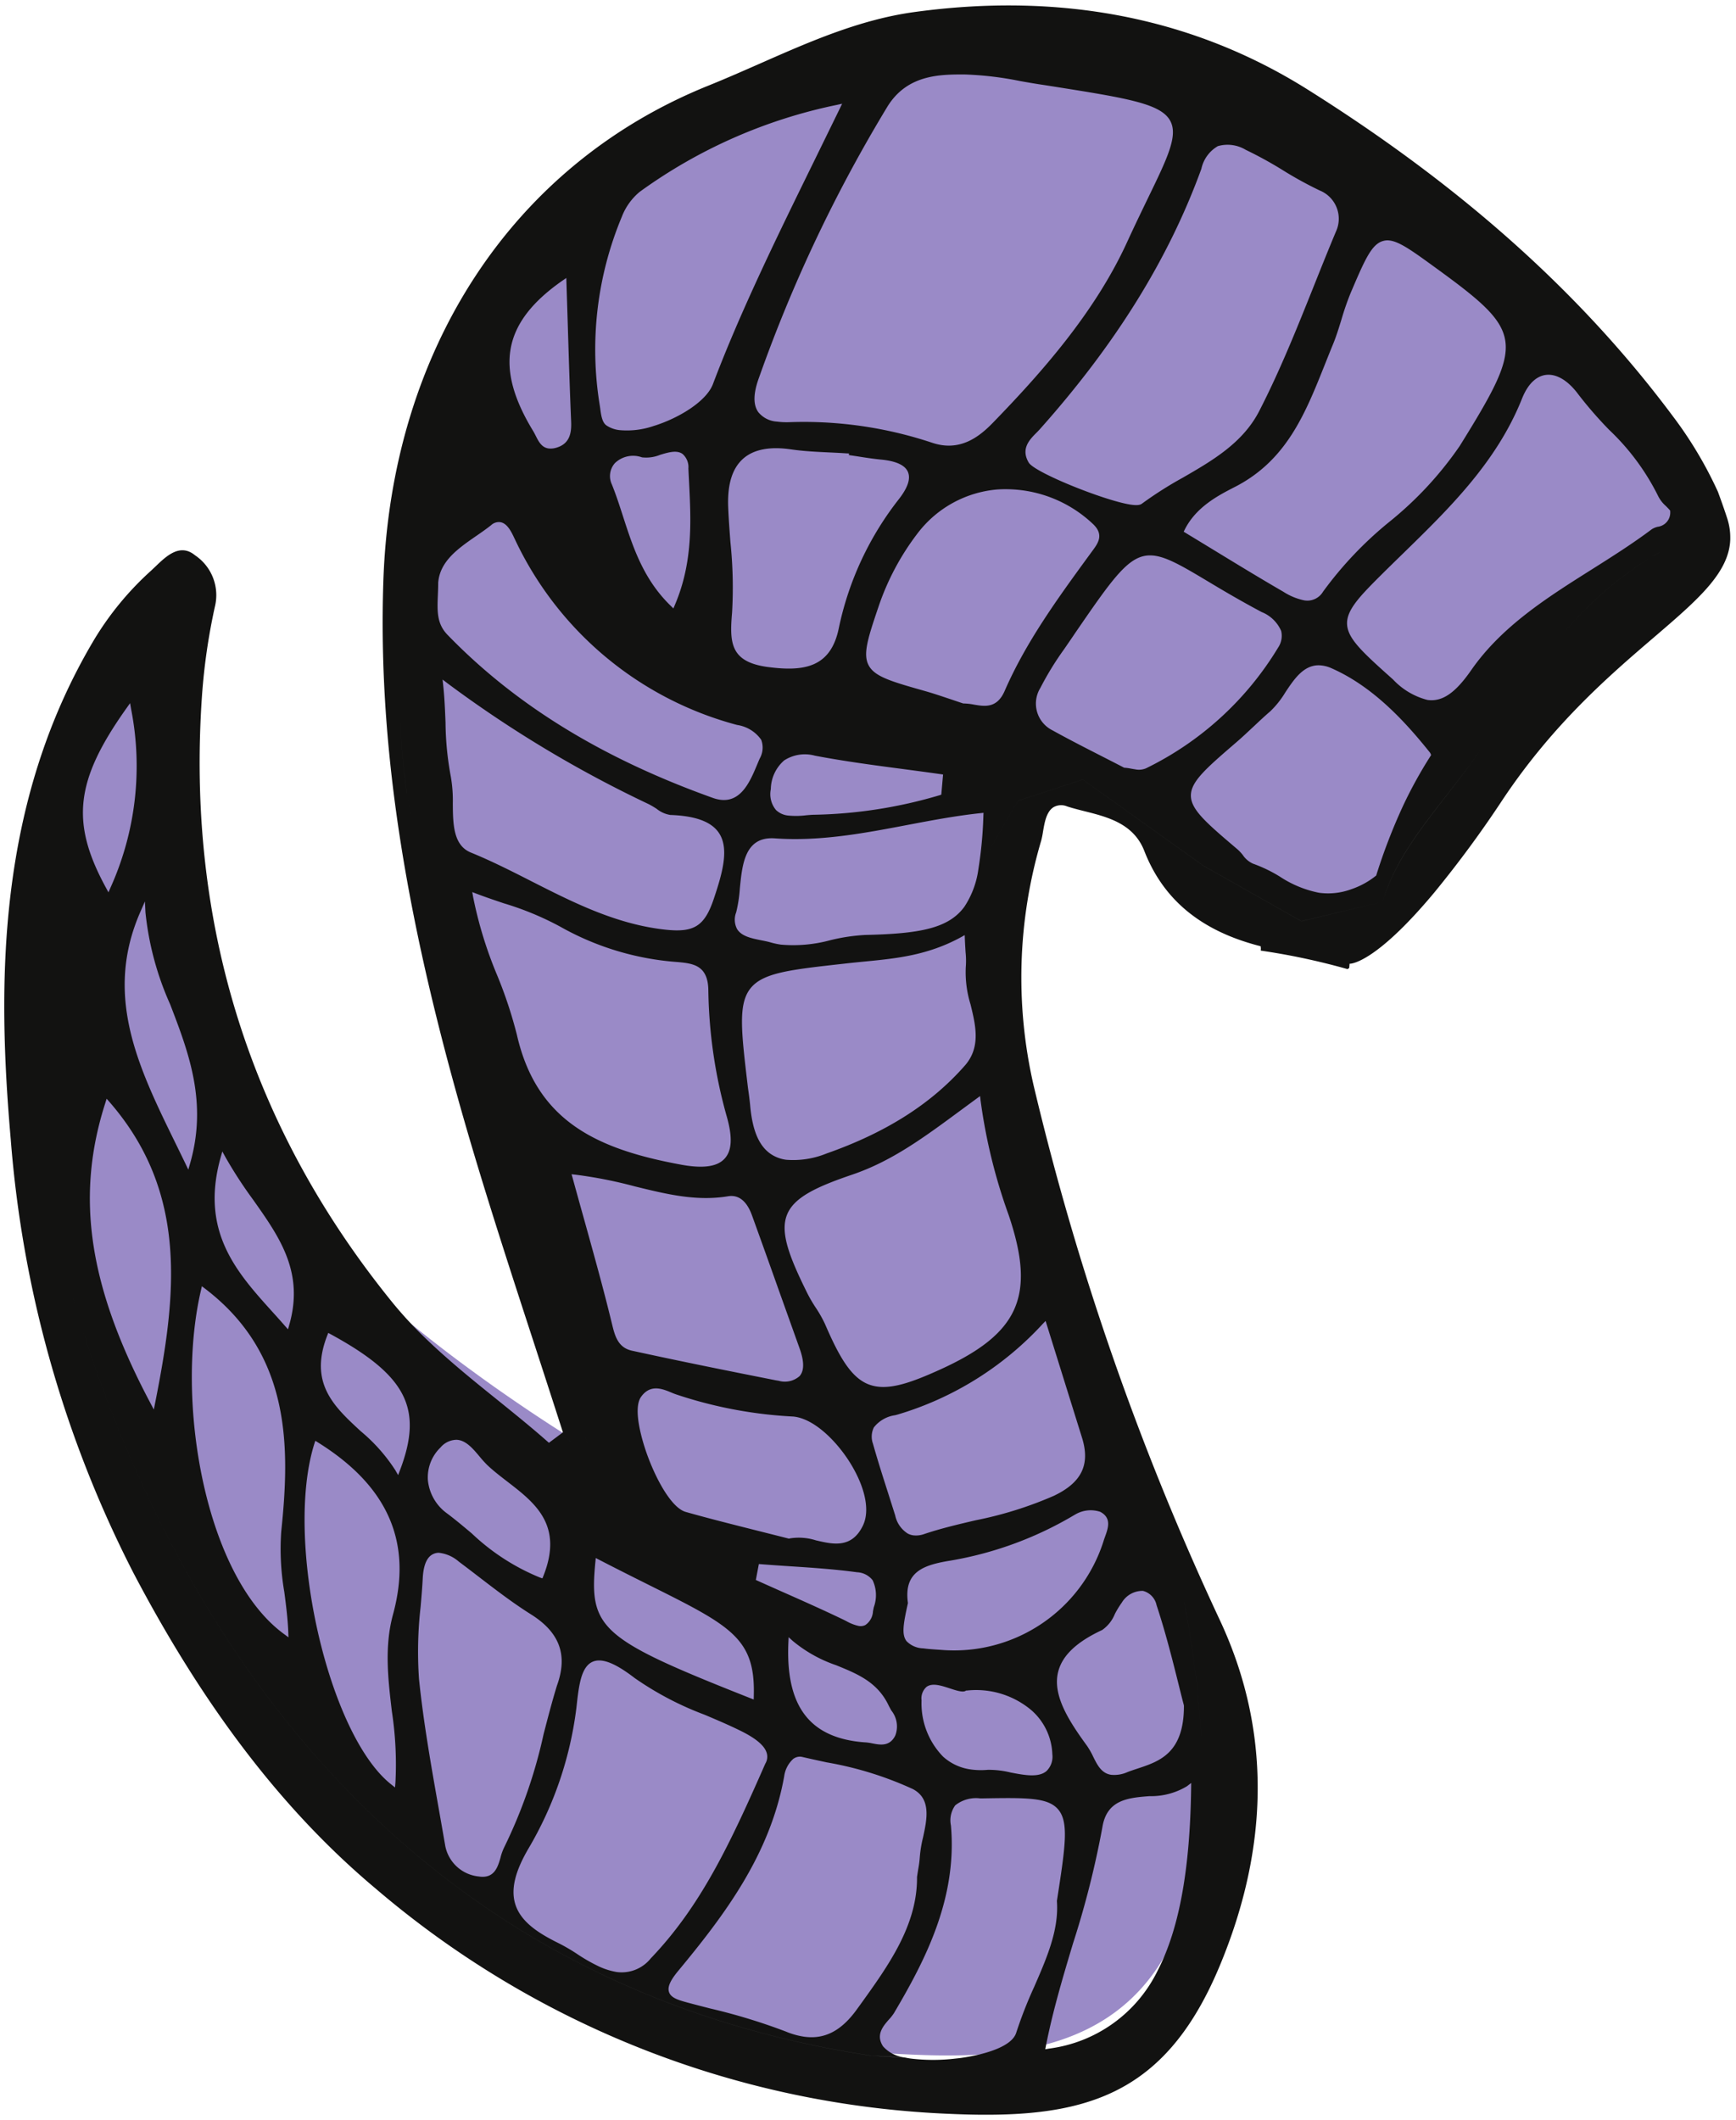 <svg xmlns="http://www.w3.org/2000/svg" width="162.821" height="198.781" viewBox="0 0 162.821 198.781">
  <g id="Group_112" data-name="Group 112" transform="translate(-472.605 -294.949)">
    <path id="Path_64" data-name="Path 64" d="M11.889,56.851s5.252,31.9,9.23,46.281S54.026,134.61,54.026,134.61s-15.842-53.673-17.2-61.895-.439-23.168,3.294-35.452S52.385,15,79.868,2.683c31.178-4.714,58.766,21.488,66.322,29.018,4.087,4.073,7.945,11.631,10.625,17.712a7.664,7.664,0,0,0-3.151,1.126c-7.7,4.707-11.136,10.827-16.039,17.995-3.614,5.284-7.694,9.089-9.279,14.4l-7.616,1.819-9.181-5.2-11.325-8.085-6.069,1.994L91.695,84.749,90.6,95.394l3.96,18.873,15.162,34.32c8.381,45.515-15.36,43.3-29.364,42.525C21.5,182.172,5.8,126.548,2.338,106.465s9.551-49.614,9.551-49.614" transform="translate(473.931 296.275)" fill="#9a8ac7"/>
    <path id="Union_1" data-name="Union 1" d="M88.707,197.691a88.328,88.328,0,0,1-53.9-21.145c-8.627-7.236-16.05-16.918-22.7-29.59a107.16,107.16,0,0,1-11.5-40.634C-.666,91.765-.73,74.8,8.465,59.409a28.573,28.573,0,0,1,5.277-6.387c.13-.118.266-.252.41-.385,1.038-1,2.323-2.245,3.737-1.081a4.5,4.5,0,0,1,1.894,4.688,57.338,57.338,0,0,0-1.239,8.479C17.055,86.084,23.09,105.254,36.475,121.7a38.21,38.21,0,0,0,3.259,3.488l-.269-.213.269.213c2.059,1.966,4.3,3.777,6.5,5.546,1.565,1.264,3.183,2.567,4.7,3.905l.15.13,1.046-.781c.524.335.987.626,1.379.87-.391-.244-.854-.535-1.377-.87l.264-.2-.054-.167q-1.315-4.079-2.644-8.153c-1.917-5.879-3.9-11.956-5.7-17.98C37.649,86.181,35.041,69.7,35.552,54.041,36.264,32.294,47.68,14.893,66.093,7.5c1.63-.659,3.265-1.379,4.847-2.075,4.571-2.012,9.3-4.1,14.4-4.8,13.8-1.895,26.211.544,36.9,7.261,14.463,9.084,25.671,19.11,34.274,30.653a37.579,37.579,0,0,1,4.215,7.072c.377,1.031.67,1.869.862,2.47a5.807,5.807,0,0,1,.291,1.956L135.863,75.41l-1.732,7.757c-5.7,6.838-7.954,6.687-7.954,6.687l-.032.393-.16.111a63.623,63.623,0,0,0-8.127-1.734h-.011c0-.084.015-.149.007-.241l-.017-.171-.166-.042c-5.452-1.42-8.969-4.331-10.749-8.9-1-2.557-3.44-3.174-5.6-3.717-.58-.146-1.129-.285-1.647-.455a1.451,1.451,0,0,0-1.247.067c-.685.413-.856,1.432-1.009,2.332a7.651,7.651,0,0,1-.161.8,45.138,45.138,0,0,0-.711,22.985,259.451,259.451,0,0,0,17.521,50.24c4.678,10.086,4.655,20.948-.067,32.282-4.679,11.229-11.443,13.969-21.9,13.968C91.012,197.774,89.88,197.744,88.707,197.691Zm-4.238-5.284c.186.038.377.074.577.1a17.737,17.737,0,0,0,4.149,0c.185-.021.37-.036.555-.063,1.087-.151,4.669-.77,5.162-2.365h0a40.5,40.5,0,0,1,1.682-4.293c1.2-2.753,2.333-5.355,2.133-8.061h0c.787-5.083,1.149-7.4.1-8.6-.974-1.119-3.014-1.082-7.073-1.015l-.224,0a3.133,3.133,0,0,0-2.339.653,2.392,2.392,0,0,0-.405,1.883c.615,6.858-2.436,12.682-5.342,17.6a4.462,4.462,0,0,1-.469.594c-.558.638-1.253,1.441-.558,2.512a3.172,3.172,0,0,0,2.048,1.047c-1.1-.053-2.162-.116-3.175-.172C82.307,192.292,83.371,192.354,84.469,192.407Zm4.858.1a34.608,34.608,0,0,0,8.335-1.011A34.662,34.662,0,0,1,89.327,192.511Zm-8.034-.276C24.386,183.59,7.819,131.312,3.652,109.7,7.819,131.312,24.386,183.592,81.294,192.234Zm16.342-.6.351-.06a13.21,13.21,0,0,0,10.2-7.331c2.032-3.946,3.026-9.539,3.13-17.075l.006-.5-.4.308a6.538,6.538,0,0,1-3.518.928c-1.963.154-3.994.316-4.411,2.91a86.332,86.332,0,0,1-2.764,10.925c-.926,3.091-1.885,6.286-2.526,9.548l-.041.21Zm-23.6-27.255a2.69,2.69,0,0,0-.886,1.661c-1.312,7.35-5.623,13.038-9.93,18.235-.765.921-1.025,1.518-.876,1.985.188.587.932.784,1.979,1.062.622.166,1.245.325,1.871.486a55.331,55.331,0,0,1,7.109,2.166,7.2,7.2,0,0,0,1.693.48c1.957.282,3.545-.561,5-2.6l.325-.447c2.62-3.644,5.329-7.412,5.287-11.925.045-.311.087-.57.125-.8a9.319,9.319,0,0,0,.134-1.048,11.456,11.456,0,0,1,.306-1.863c.368-1.7.787-3.627-.967-4.537a32.657,32.657,0,0,0-8.079-2.5c-.756-.162-1.514-.328-2.259-.5a1.022,1.022,0,0,0-.256-.033A1.044,1.044,0,0,0,74.034,164.384ZM55.2,155.292c-1.117.476-1.314,2.263-1.54,4.33a34.2,34.2,0,0,1-4.522,13.236c-1.246,2.142-1.631,3.782-1.215,5.154.525,1.735,2.308,2.812,4.156,3.719a17.225,17.225,0,0,1,1.681.989,16.028,16.028,0,0,0,1.967,1.126,6.563,6.563,0,0,0,1.715.545v0a3.5,3.5,0,0,0,3.194-1.281c4.673-4.885,7.4-10.647,10.741-18.255a1.235,1.235,0,0,0,.134-1c-.2-.68-.987-1.353-2.4-2.055-1.116-.554-2.291-1.051-3.429-1.533a29.527,29.527,0,0,1-6.565-3.446c-1.44-1.108-2.516-1.642-3.324-1.642A1.506,1.506,0,0,0,55.2,155.292ZM40.231,145.2c-.594.28-.915,1.024-.983,2.275-.046.893-.122,1.786-.2,2.681a37,37,0,0,0-.15,6.76c.421,4.1,1.155,8.225,1.861,12.218q.307,1.731.606,3.457a3.567,3.567,0,0,0,3.145,2.842l.068.01c1.4.178,1.716-.918,1.971-1.8v-.008a4.905,4.905,0,0,1,.344-.947,46.694,46.694,0,0,0,3.69-10.6c.389-1.5.791-3.051,1.252-4.551,1.04-2.859.264-4.983-2.436-6.681-1.7-1.068-3.329-2.32-4.907-3.53-.616-.474-1.233-.947-1.855-1.411a3.406,3.406,0,0,0-1.884-.833A1.213,1.213,0,0,0,40.231,145.2ZM29.075,134.884c-2.822,9.041,1.292,27.238,7.218,31.919l.355.283.039-.455a32.9,32.9,0,0,0-.334-6.675h0c-.353-2.982-.721-6.065.107-9.093,1.841-6.744-.455-12.014-7.02-16.115l-.268-.167Zm81.582,14.826a93.722,93.722,0,0,1,1.747,16.876A93.722,93.722,0,0,0,110.658,149.71Zm-16.27,15.974c1.288.247,2.617.5,3.362-.134a1.872,1.872,0,0,0,.55-1.573,5.74,5.74,0,0,0-1.952-4.123A8.042,8.042,0,0,0,90.27,158l-.062,0-.053.033c-.262.16-.9-.049-1.473-.236-.807-.265-1.641-.538-2.182-.142a1.444,1.444,0,0,0-.468,1.267h0a7.161,7.161,0,0,0,2.02,5.274,4.836,4.836,0,0,0,2.623,1.205,6.87,6.87,0,0,0,1.573.031h.087A8.709,8.709,0,0,1,94.388,165.684Zm10.406-15.9v0a8.8,8.8,0,0,0-.628,1.032,3.361,3.361,0,0,1-1.192,1.507c-2.382,1.106-3.73,2.378-4.121,3.891-.578,2.218,1.014,4.655,2.693,6.96a7.131,7.131,0,0,1,.594,1.044c.382.768.773,1.554,1.684,1.682a3.039,3.039,0,0,0,1.523-.255c.312-.121.636-.226.96-.334,2.036-.674,4.343-1.438,4.335-5.877l-.007-.062c-.154-.577-.321-1.254-.507-2-.532-2.128-1.192-4.776-2.055-7.386a1.747,1.747,0,0,0-1.277-1.332l-.025,0h-.023A2.257,2.257,0,0,0,104.794,149.788Zm-31.252,3.741c-.244,5.632,1.759,8.591,6.292,9.237.32.045.647.08.989.1a5.168,5.168,0,0,1,.589.09c.726.144,1.64.319,2.158-.736a2.381,2.381,0,0,0-.369-2.342c-.091-.163-.182-.328-.264-.493v0c-1.045-2.185-2.924-2.947-4.913-3.755a12.892,12.892,0,0,1-4.069-2.276l-.389-.352Zm-18.1-7.59h0c-.613,6.267.471,7.221,14.523,12.776l.326.129.008-.348c.154-5.4-2.155-6.559-9.8-10.374-1.381-.69-2.941-1.468-4.7-2.378l-.323-.166Zm44.948-4.411a33.729,33.729,0,0,1-11.6,4.284c-2.459.4-4.461.98-4.033,3.987-.449,2.009-.595,2.958-.135,3.569a2.253,2.253,0,0,0,1.568.679c.463.066,1.012.1,1.651.142A14.708,14.708,0,0,0,103.1,143.992c.043-.148.1-.3.154-.451.277-.771.621-1.73-.464-2.3h0a2.849,2.849,0,0,0-2.395.283ZM18.45,120.457c-2.456,10.5.417,26.879,7.8,32.253l.405.3-.018-.507c-.053-1.289-.215-2.535-.372-3.741a23.715,23.715,0,0,1-.29-5.658c.811-7.773,1-16.581-7.143-22.785l-.3-.229Zm52.04,27.175.175.079q1.155.517,2.306,1.029c1.892.836,3.845,1.705,5.735,2.614l.279.14a4.117,4.117,0,0,0,1.16.45,1,1,0,0,0,.61-.085,1.639,1.639,0,0,0,.72-1.277c.023-.135.053-.268.08-.4v0a3.281,3.281,0,0,0-.112-2.527,1.965,1.965,0,0,0-1.459-.747c-2.092-.284-4.231-.428-6.3-.562-.9-.061-1.8-.12-2.692-.191l-.219-.017ZM40.909,135.215v0a3.889,3.889,0,0,0-1.178,3.05,4.352,4.352,0,0,0,1.8,3.127c.785.588,1.557,1.24,2.306,1.866a20.573,20.573,0,0,0,6.415,4.15l.22.074.087-.216c1.908-4.79-.784-6.865-3.395-8.872-.637-.494-1.3-1-1.865-1.539a10.017,10.017,0,0,1-.7-.773c-.615-.73-1.295-1.565-2.185-1.594A2.015,2.015,0,0,0,40.909,135.215Zm35.263,8.712c1.544.363,3.306.772,4.355-1.382.643-1.313.292-3.318-.957-5.5-1.2-2.1-3.386-4.428-5.422-4.718-.063-.01-.13-.017-.2-.021a41.059,41.059,0,0,1-10.989-2.092c-.131-.049-.27-.1-.408-.162-.823-.341-1.961-.809-2.827.412-.827,1.166.182,4.306.51,5.243.876,2.487,2.351,5.166,3.674,5.543h0c2.222.63,4.508,1.2,6.72,1.759q1.444.362,2.9.731l.067.017.063-.019a5.287,5.287,0,0,1,2.513.194Zm21.208-20.285h0a30.152,30.152,0,0,1-13.545,8.466l-.275.075a3.079,3.079,0,0,0-2,1.143,1.957,1.957,0,0,0-.087,1.525c.441,1.564.944,3.137,1.431,4.657q.331,1.04.659,2.079a2.642,2.642,0,0,0,1.188,1.7,1.617,1.617,0,0,0,.5.159,2.248,2.248,0,0,0,1.028-.12c1.575-.531,3.227-.916,4.824-1.29a35.618,35.618,0,0,0,7.348-2.3c2.608-1.245,3.419-2.927,2.627-5.456l-3.412-10.935Zm-67.093,1.082c-1.73,4.469.646,6.655,3.155,8.968a16.116,16.116,0,0,1,3.241,3.657l.257.45.184-.483v0c2.178-5.76.6-8.849-6.492-12.716l-.244-.134Zm24.669,11.011s-15.843-53.676-17.2-61.894c1.354,8.194,17.106,61.574,17.2,61.894ZM9.471,102.925c-2.822,8.8-1.556,17.21,4.234,28.12l.321.607.135-.677h0c1.973-9.96,3.131-19.606-4.274-28.139l-.286-.327Zm81.713-.417q-.751.551-1.483,1.091c-3.461,2.554-6.452,4.76-10.148,6.02-3.383,1.15-5.467,2.13-6.126,3.736-.68,1.649.148,3.885,1.915,7.439a13.6,13.6,0,0,0,.768,1.309,11.487,11.487,0,0,1,.87,1.539c1.34,3.1,2.443,5.014,4.095,5.654a3.625,3.625,0,0,0,.783.2c1.491.212,3.319-.42,5.8-1.54,7.524-3.389,9.114-6.92,6.55-14.526a51.731,51.731,0,0,1-2.639-10.753l-.049-.415ZM53.306,109.94c.375,1.37.744,2.691,1.105,3.981.914,3.292,1.783,6.4,2.542,9.52l.037.149c.267,1.106.544,2.25,1.875,2.543,4.57,1,9.142,1.917,13.4,2.758.121.026.242.045.354.061a2.082,2.082,0,0,0,1.979-.44c.44-.512.437-1.369-.013-2.618q-.957-2.678-1.915-5.354-1.248-3.519-2.519-7.031h0c-.188-.52-.771-2.1-2.263-1.855-2.967.494-5.772-.193-8.744-.924a42.073,42.073,0,0,0-5.58-1.1l-.358-.037Zm-33.019-1.9c-1.93,6.924,1.522,10.75,4.863,14.451.39.431.78.864,1.16,1.3l.3.34.123-.433h0c1.406-4.936-.92-8.215-3.381-11.7a41.051,41.051,0,0,1-2.611-4.015l-.289-.529ZM12.773,84.967c-3.472,7.9-.193,14.606,3.279,21.7.309.632.621,1.267.931,1.911l.278.58.178-.618c1.632-5.732-.153-10.382-1.881-14.88a27.987,27.987,0,0,1-2.315-8.609l-.053-1.037ZM63.523,108.7c.179.032.352.062.519.085,1.733.247,2.886.032,3.517-.655.676-.736.753-1.948.242-3.816a45.864,45.864,0,0,1-1.766-11.948c-.017-2.391-1.458-2.533-2.84-2.668a26.175,26.175,0,0,1-11.051-3.321,27.968,27.968,0,0,0-5.287-2.188c-.839-.283-1.706-.575-2.564-.9l-.4-.153.074.424a38.389,38.389,0,0,0,2.269,7.392,40.847,40.847,0,0,1,1.845,5.574l0,0C49.929,104.623,55.591,107.249,63.523,108.7ZM89.738,87.361c-3.138,1.717-6.119,2-9,2.282-.51.05-1.017.1-1.519.154l-.488.055c-5.047.563-7.58.842-8.747,2.314s-.862,4.016-.26,9.095c.026.233.06.464.093.694.053.383.1.766.138,1.151.21,2.414.848,3.888,2.007,4.633a3.374,3.374,0,0,0,1.37.494,8.26,8.26,0,0,0,3.785-.587c5.588-1.962,9.836-4.661,12.985-8.254,1.5-1.718,1.007-3.752.526-5.719h0a10.213,10.213,0,0,1-.448-3.5,7.5,7.5,0,0,0-.018-1.389c-.02-.333-.047-.728-.067-1.22l-.015-.395ZM3.1,106.519A45.244,45.244,0,0,1,2.68,100.2,45.244,45.244,0,0,0,3.1,106.519ZM68.991,82.783a12.932,12.932,0,0,1-.346,2.254,1.893,1.893,0,0,0,.082,1.557c.415.688,1.355.877,2.263,1.06.307.06.608.12.884.2a7.13,7.13,0,0,0,.962.207,13.231,13.231,0,0,0,4.664-.421,17.564,17.564,0,0,1,3.266-.486c5.1-.113,7.811-.614,9.291-2.656a8.423,8.423,0,0,0,1.308-3.528,38.776,38.776,0,0,0,.467-4.982l.012-.285-.281.031c-2.334.247-4.663.691-6.919,1.12-3.994.759-8.125,1.545-12.36,1.244-.1-.007-.2-.011-.3-.011C69.451,78.087,69.209,80.576,68.991,82.783ZM43.762,79.428c1.929.786,3.831,1.75,5.67,2.687C53.148,84,56.985,85.952,61.32,86.573c.234.033.47.062.705.088,2.692.288,3.666-.339,4.532-2.925.814-2.426,1.459-4.723.446-6.182-.714-1.03-2.2-1.569-4.536-1.65a2.728,2.728,0,0,1-1.281-.575,8.151,8.151,0,0,0-.723-.428,111.31,111.31,0,0,1-18.9-11.346l-.454-.347.061.568c.124,1.175.171,2.335.215,3.457a28.757,28.757,0,0,0,.5,5.093,13.048,13.048,0,0,1,.184,2.5h0C42.082,76.75,42.107,78.753,43.762,79.428Zm68.713,1.241,9.183,5.2,7.616-1.82-7.616,1.818-9.183-5.2L101.15,72.582l-6.069,1.994-3.716,6.393,3.716-6.392,6.069-1.994Zm42.117-29.007c-7.7,4.707-11.137,10.827-16.04,17.994-3.614,5.284-7.7,9.089-9.279,14.4,1.583-5.306,5.665-9.112,9.279-14.4,4.9-7.167,8.344-13.288,16.04-17.994a7.643,7.643,0,0,1,3.15-1.126h0A7.661,7.661,0,0,0,154.592,51.661ZM120.158,64.4a8.667,8.667,0,0,1-1.411,1.779c-.547.47-1.082.974-1.6,1.461-.5.464-1,.941-1.544,1.41-2.872,2.475-4.314,3.712-4.309,5.041s1.472,2.574,4.4,5.062a4.215,4.215,0,0,1,.469.508,2.266,2.266,0,0,0,.967.814,13.2,13.2,0,0,1,2.532,1.225A10.235,10.235,0,0,0,123.32,83.2a6.283,6.283,0,0,0,3.02-.334,7.53,7.53,0,0,0,2.333-1.283l0,0a54.066,54.066,0,0,1,2.531-6.559,41.319,41.319,0,0,1,2.618-4.729.7.7,0,0,0-.128-.267c-2.2-2.746-5.228-6.121-9.188-7.869a3.031,3.031,0,0,0-1.23-.289C121.835,61.87,120.958,63.2,120.158,64.4ZM11.459,65.9C6.651,72.667,6.2,76.6,9.533,82.72l.238.439.2-.458A27.7,27.7,0,0,0,11.9,66l-.1-.58Zm61.7,4.88a3.64,3.64,0,0,0-1.264,2.7,2.328,2.328,0,0,0,.488,1.964,1.923,1.923,0,0,0,1.142.515,7.551,7.551,0,0,0,1.665-.023c.227-.021.444-.039.645-.049a44.04,44.04,0,0,0,11.9-1.836L87.884,74l.166-1.889-.23-.033c-1.174-.167-2.354-.323-3.53-.48-2.721-.358-5.535-.731-8.267-1.254a3.567,3.567,0,0,0-2.864.438ZM45.665,48.731c-.443.352-.931.691-1.405,1.018-1.676,1.159-3.411,2.357-3.563,4.395v.017c0,.4-.017.784-.031,1.138h0c-.06,1.49-.107,2.668.9,3.709,6.377,6.587,14.524,11.592,24.9,15.3a3.426,3.426,0,0,0,.662.167c1.988.284,2.836-1.746,3.474-3.267.087-.211.173-.415.259-.607a2.069,2.069,0,0,0,.133-1.746,3.363,3.363,0,0,0-2.259-1.389A32.147,32.147,0,0,1,47.959,50.2l-.1-.208c-.272-.584-.648-1.382-1.271-1.528a1.042,1.042,0,0,0-.205-.021A1.058,1.058,0,0,0,45.665,48.731Zm-7.908,25.11a54.052,54.052,0,0,1-.595-8.587A54.05,54.05,0,0,0,37.756,73.841Zm62.553-14.8-.9,1.313a28.255,28.255,0,0,0-2.23,3.631,2.8,2.8,0,0,0,1.144,3.991c1.536.852,3.135,1.666,4.674,2.452.665.34,1.334.68,2,1.027l.044.023h.054a4.738,4.738,0,0,1,.593.085c.118.021.24.042.36.059a1.708,1.708,0,0,0,1.034-.091l0,0a29.673,29.673,0,0,0,12.4-11.332,1.971,1.971,0,0,0,.276-1.554,3.342,3.342,0,0,0-1.828-1.766c-2.138-1.137-3.837-2.154-5.2-2.971-2.455-1.469-3.97-2.34-5.262-2.34C105.443,51.561,103.972,53.7,100.309,59.038ZM93.168,45.384a10.5,10.5,0,0,0-7.446,4.034,23.849,23.849,0,0,0-3.751,7.034c-.994,2.929-1.449,4.384-.9,5.421.568,1.074,2.142,1.524,5.287,2.413.827.235,1.651.518,2.455.785.364.124.727.248,1.089.365l.039.014h.042a5.62,5.62,0,0,1,.978.111c.991.166,2.143.37,2.866-1.284v0c2-4.6,5-8.709,7.9-12.685l.33-.45c.529-.717,1.13-1.531.017-2.552a11.9,11.9,0,0,0-8.15-3.228C93.673,45.36,93.421,45.368,93.168,45.384Zm49.175-8.5c-2.375,5.948-6.839,10.3-11.156,14.51-.81.788-1.617,1.576-2.42,2.379-1.729,1.737-2.862,2.968-2.827,4.206.041,1.36,1.354,2.586,4.317,5.226a6.693,6.693,0,0,0,3.223,1.915,2.653,2.653,0,0,0,.681.01c1.117-.132,2.17-1,3.422-2.8,2.863-4.121,7.142-6.818,11.282-9.428,1.892-1.194,3.848-2.428,5.656-3.786a1.868,1.868,0,0,1,.544-.23,1.339,1.339,0,0,0,1.185-1.426v-.087l-.057-.067c-.106-.124-.231-.248-.359-.377a3.065,3.065,0,0,1-.691-.876,22.006,22.006,0,0,0-4.609-6.247,37.734,37.734,0,0,1-2.9-3.333c-.968-1.31-2.055-1.956-3.058-1.827l0,0C143.93,34.732,143.017,35.189,142.343,36.884ZM78.28,58.349a29.247,29.247,0,0,1,5.671-12.114c.808-1.06,1.068-1.876.8-2.5s-1.105-1.015-2.5-1.149c-.748-.073-1.512-.19-2.248-.307-.262-.039-.524-.08-.787-.118l.014-.15L78.972,42c-.545-.037-1.095-.063-1.639-.089-1.138-.053-2.316-.11-3.454-.272l-.129-.018c-1.99-.284-3.49.017-4.467.894-1.02.918-1.475,2.416-1.385,4.577.044,1.071.127,2.16.206,3.213a40.952,40.952,0,0,1,.156,6.64c-.245,2.828-.147,4.586,3.272,5.076l.086.011v0C75.079,62.491,77.538,62.045,78.28,58.349ZM57.272,42.916a1.825,1.825,0,0,0-.289,1.989c.392.971.713,1.96,1.051,3.007.939,2.9,1.909,5.891,4.469,8.378l.256.249.138-.329v0c1.706-4,1.515-7.855,1.327-11.579-.021-.408-.042-.815-.059-1.217a1.639,1.639,0,0,0-.55-1.359c-.538-.387-1.331-.149-2.1.082a3.461,3.461,0,0,1-1.71.236,2.455,2.455,0,0,0-2.536.545Zm72.041-20.826c-1.086.3-1.732,1.819-3.027,4.85v0a25.539,25.539,0,0,0-.875,2.524c-.242.785-.491,1.6-.808,2.357-.256.619-.5,1.239-.749,1.86-1.845,4.621-3.586,8.987-8.445,11.473-1.523.78-3.614,1.852-4.692,3.992l-.1.2.192.117q1.289.782,2.561,1.558c2.257,1.376,4.389,2.678,6.6,3.957a5.745,5.745,0,0,0,1.928.8,1.708,1.708,0,0,0,1.789-.808,34.894,34.894,0,0,1,6.219-6.547,33.385,33.385,0,0,0,6.6-7.113c6.147-9.9,6.039-10.679-2.293-16.733-2.246-1.63-3.5-2.549-4.5-2.549A1.5,1.5,0,0,0,129.312,22.091Zm-17.036-6.77c-3.072,8.448-8.034,16.441-15.168,24.436-.1.106-.2.215-.314.326-.625.63-1.479,1.49-.71,2.784.542.912,6.709,3.4,9.278,3.892.119.023.225.042.32.055.659.094.888,0,1.012-.091a35.575,35.575,0,0,1,3.833-2.438c2.772-1.6,5.642-3.259,7.181-6.262,1.94-3.772,3.547-7.788,5.1-11.67.67-1.679,1.364-3.414,2.073-5.106l.007-.018a2.862,2.862,0,0,0-1.514-3.876,35.676,35.676,0,0,1-3.44-1.889,37.17,37.17,0,0,0-3.494-1.92,3.3,3.3,0,0,0-2.618-.348v0A3.249,3.249,0,0,0,112.277,15.32ZM52.344,25.81v0C46.775,29.7,45.953,33.913,49.6,39.9c.094.154.174.315.255.473.259.512.544,1.075,1.189,1.167a1.768,1.768,0,0,0,.732-.07c1.3-.374,1.433-1.45,1.39-2.455-.134-3.175-.229-6.284-.33-9.577l-.123-3.882ZM87.006,41c2.607.887,4.422-.534,5.721-1.873,4.521-4.656,9.554-10.312,12.587-16.941.72-1.567,1.377-2.921,1.955-4.118,1.823-3.758,2.828-5.825,2.1-7.221-.856-1.642-4.037-2.143-11-3.249l-.811-.128c-.759-.107-1.518-.241-2.275-.375a30.983,30.983,0,0,0-5.242-.621v0c-2.245,0-5.325-.008-7.192,2.987A137.136,137.136,0,0,0,70.8,34.863c-.554,1.5-.579,2.573-.08,3.271a2.434,2.434,0,0,0,1.738.888,7.113,7.113,0,0,0,1.137.056q.7-.026,1.393-.026A38.082,38.082,0,0,1,87.006,41ZM78.089,9.328a47.977,47.977,0,0,0-18.49,8.15,5.688,5.688,0,0,0-1.678,2.338,32.319,32.319,0,0,0-2.06,17.743l.033.233c.079.6.17,1.295.582,1.588a2.731,2.731,0,0,0,1.2.439,7.685,7.685,0,0,0,3.2-.376c2.3-.7,4.964-2.28,5.592-3.942,1.21-3.2,2.67-6.612,4.594-10.753,1.518-3.267,3.129-6.552,4.835-10.031.787-1.608,1.606-3.28,2.466-5.041l.22-.457ZM80.8,3.805C53.31,16.124,44.783,26.1,41.049,38.389q-.109.36-.215.723.106-.363.215-.723C44.783,26.1,53.31,16.124,80.8,3.805Zm66.321,29.018-.041-.041ZM131.475,19.41l0,0Zm-.152-.11c-9.231-6.675-21.4-13.418-34.906-15.445C109.929,5.882,122.091,12.624,131.323,19.3ZM96.4,3.852l-.3-.044ZM135.863,75.41l26.021-25.376c-.181,6.306-11.8,10.136-21.335,24.411a103.2,103.2,0,0,1-6.419,8.722Z" transform="translate(473.006 295.456)" fill="#121211" stroke="rgba(0,0,0,0)" stroke-miterlimit="10" stroke-width="1"/>
  </g>
</svg>
